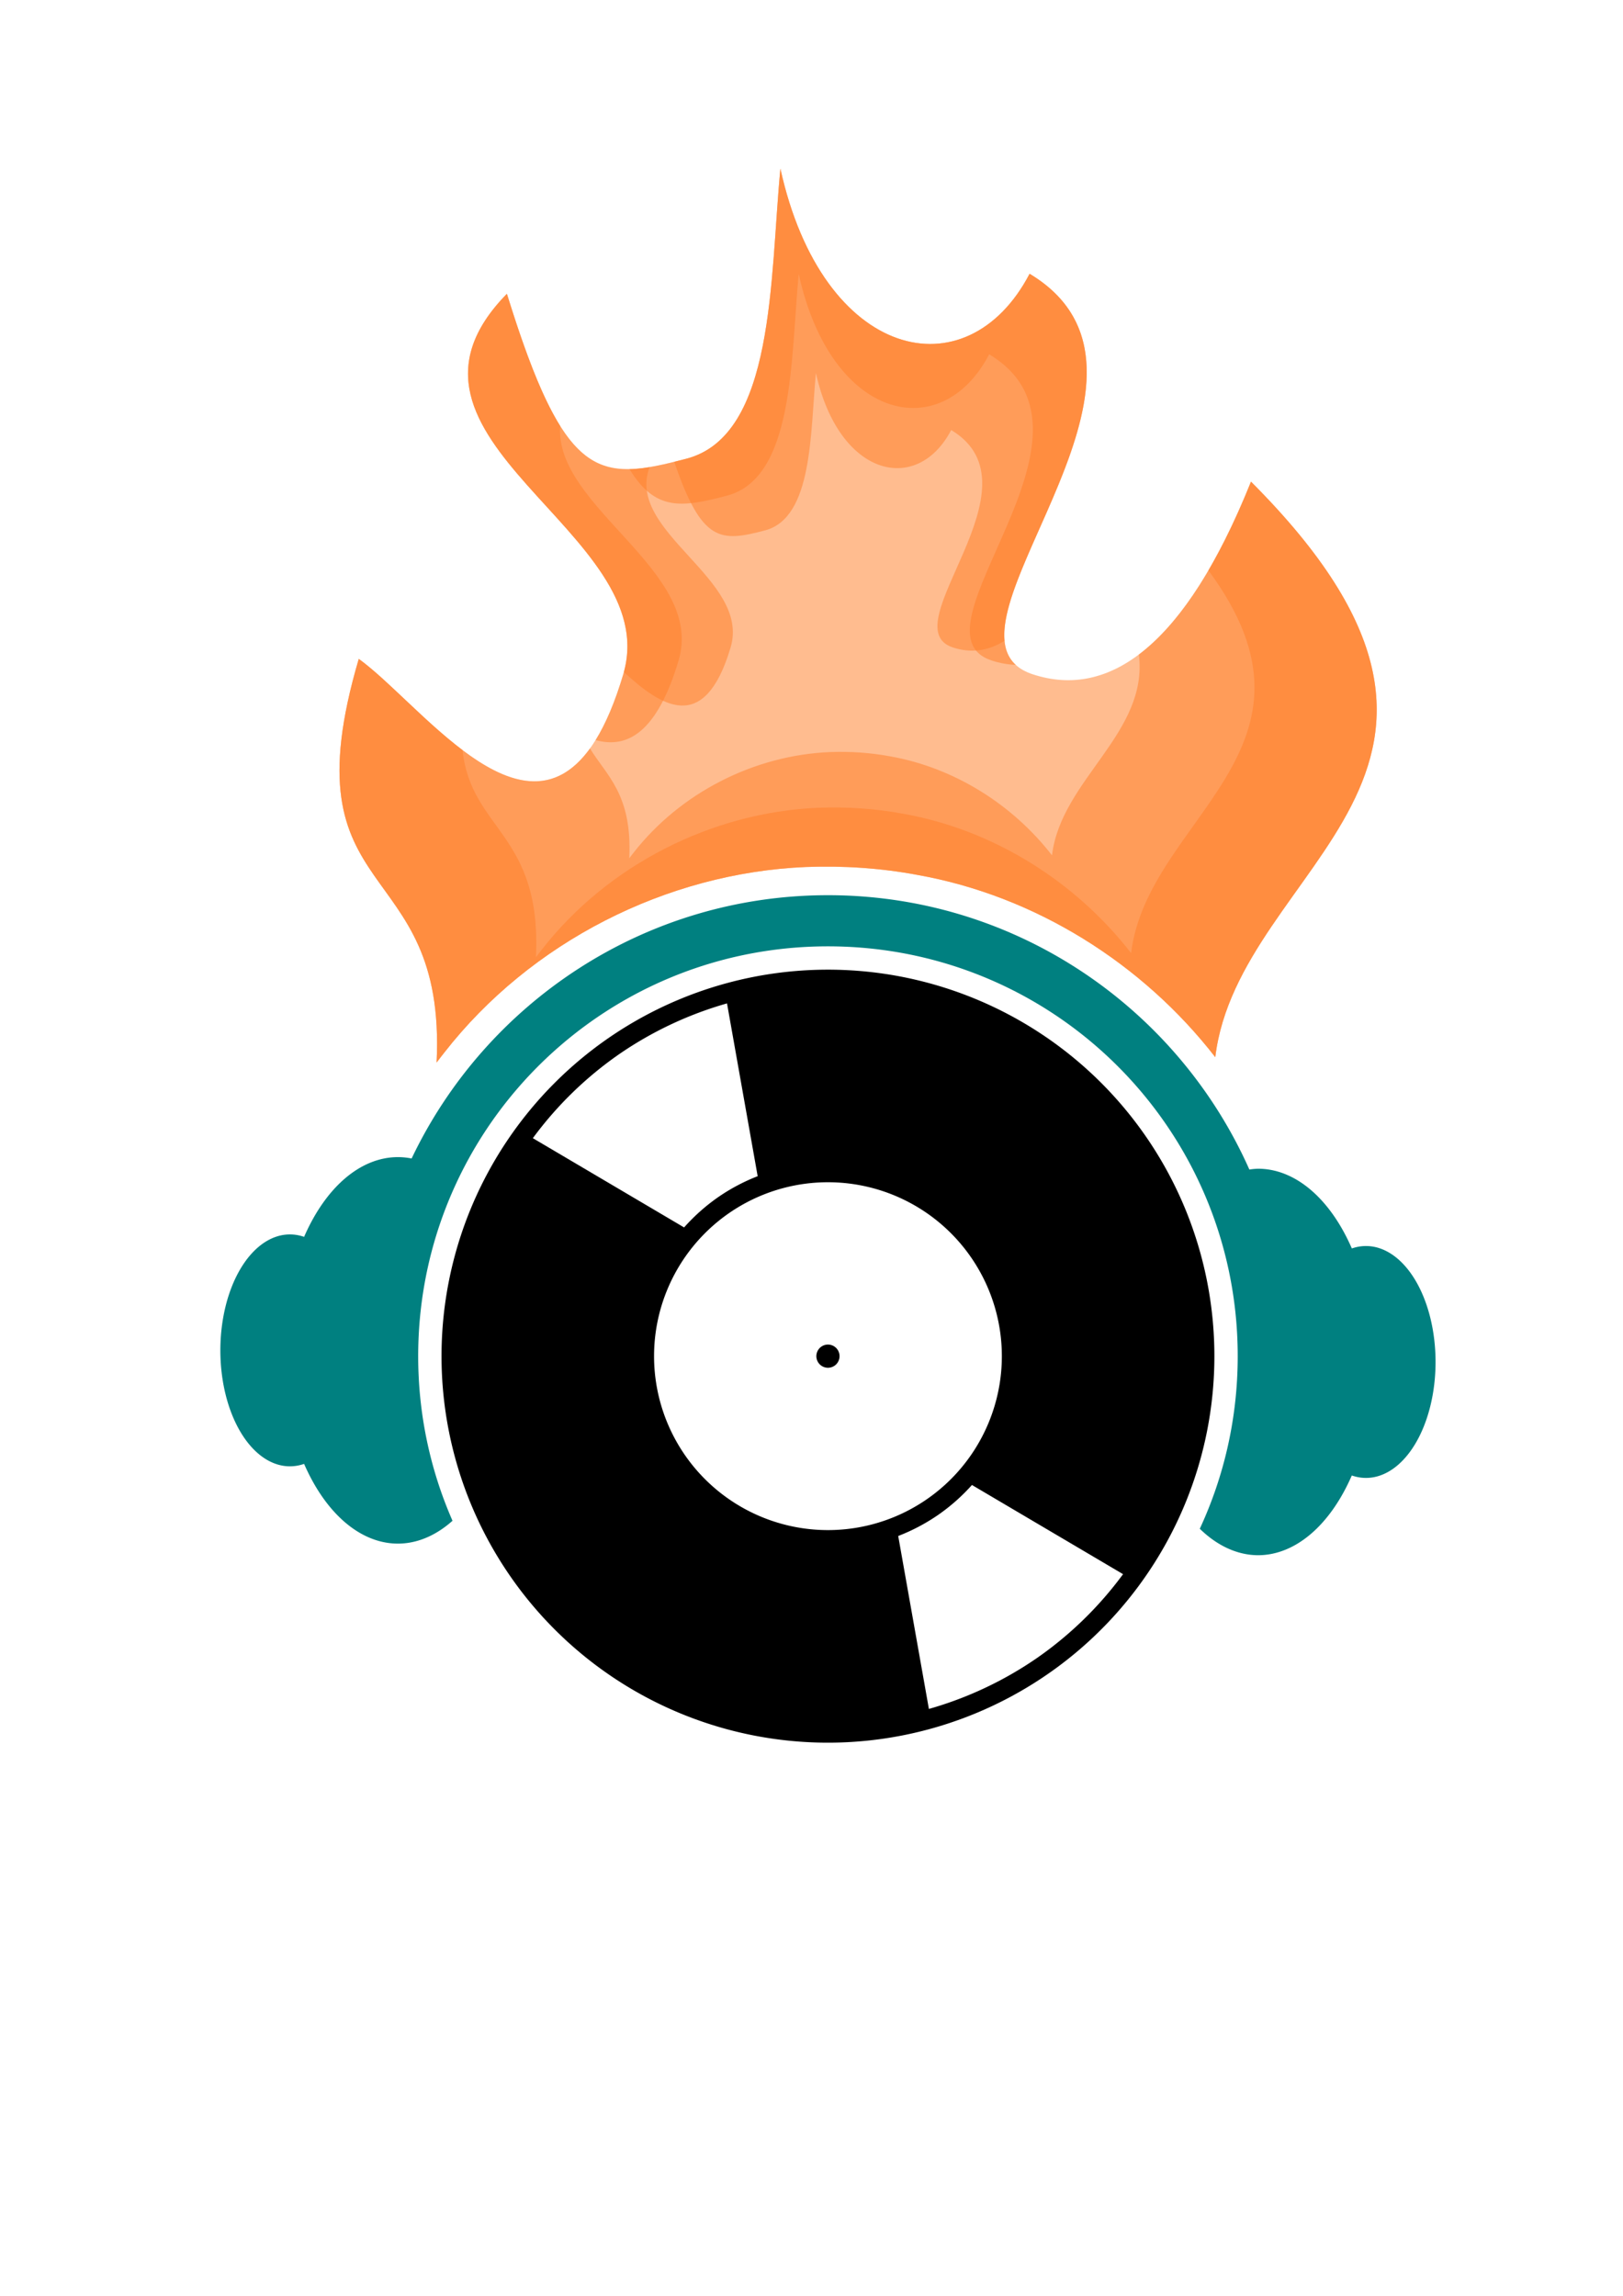<?xml version="1.0" encoding="UTF-8" standalone="no"?>
<!-- Created with Inkscape (http://www.inkscape.org/) -->

<svg
   width="210mm"
   height="297mm"
   viewBox="0 0 210 297"
   version="1.1"
   id="svg5"
   sodipodi:docname="Music-App-logo.svg"
   inkscape:version="1.2 (dc2aedaf03, 2022-05-15)"
   xmlns:inkscape="http://www.inkscape.org/namespaces/inkscape"
   xmlns:sodipodi="http://sodipodi.sourceforge.net/DTD/sodipodi-0.dtd"
   xmlns="http://www.w3.org/2000/svg"
   xmlns:svg="http://www.w3.org/2000/svg">
  <sodipodi:namedview
     id="namedview7"
     pagecolor="#ffffff"
     bordercolor="#000000"
     borderopacity="0.25"
     inkscape:showpageshadow="2"
     inkscape:pageopacity="0.0"
     inkscape:pagecheckerboard="0"
     inkscape:deskcolor="#d1d1d1"
     inkscape:document-units="mm"
     showgrid="false"
     inkscape:zoom="0.36035003"
     inkscape:cx="22.200637"
     inkscape:cy="373.2482"
     inkscape:window-width="1890"
     inkscape:window-height="980"
     inkscape:window-x="15"
     inkscape:window-y="53"
     inkscape:window-maximized="1"
     inkscape:current-layer="layer1" />
  <defs
     id="defs2" />
  <g
     inkscape:label="Layer 1"
     inkscape:groupmode="layer"
     id="layer1">
    <path
       id="path61"
       style="opacity:1;fill:#000000;stroke-width:0.256"
       d="M 107.129 125.442 A 50 50 0 0 0 57.129 175.442 A 50 50 0 0 0 107.129 225.442 A 50 50 0 0 0 157.129 175.442 A 50 50 0 0 0 107.129 125.442 z M 94.068 129.806 L 98.035 152.158 A 25 25 0 0 0 92.874 154.904 A 25 25 0 0 0 88.517 158.788 L 68.946 147.241 A 47.5 47.5 0 0 1 80.046 136.42 A 47.5 47.5 0 0 1 94.068 129.806 z M 107.129 152.942 A 22.5 22.5 0 0 1 129.629 175.442 A 22.5 22.5 0 0 1 107.129 197.942 A 22.5 22.5 0 0 1 84.629 175.442 A 22.5 22.5 0 0 1 107.129 152.942 z M 107.129 173.942 A 1.5 1.5 0 0 0 105.629 175.442 A 1.5 1.5 0 0 0 107.129 176.942 A 1.5 1.5 0 0 0 108.629 175.442 A 1.5 1.5 0 0 0 107.129 173.942 z M 125.76 192.107 L 145.312 203.643 A 47.5 47.5 0 0 1 134.211 214.465 A 47.5 47.5 0 0 1 120.19 221.078 L 116.219 198.705 A 25 25 0 0 0 121.382 195.981 A 25 25 0 0 0 125.76 192.107 z " />
    <path
       id="circle307"
       style="color:#000000;opacity:1;fill:#008080;-inkscape-stroke:none"
       d="M 107.129 115.808 C 83.382 115.808 62.847 129.744 53.26 149.869 A 15 25 0 0 1 54.639 150.264 A 15 25 0 0 0 53.26 149.869 C 53.029 150.353 52.804 150.842 52.586 151.333 C 52.368 151.825 52.157 152.32 51.952 152.819 C 51.747 153.317 51.548 153.819 51.357 154.324 C 51.165 154.829 50.979 155.337 50.801 155.849 C 50.623 156.36 50.451 156.875 50.286 157.393 C 50.122 157.911 49.964 158.431 49.813 158.955 C 49.662 159.479 49.518 160.005 49.381 160.535 C 49.245 161.064 49.115 161.597 48.993 162.132 C 49.115 161.597 49.245 161.064 49.381 160.535 C 49.518 160.005 49.662 159.479 49.813 158.955 C 49.964 158.431 50.122 157.911 50.286 157.393 C 50.451 156.875 50.623 156.36 50.801 155.849 C 50.979 155.337 51.165 154.829 51.357 154.324 C 51.548 153.819 51.747 153.317 51.952 152.819 C 52.157 152.32 52.368 151.825 52.586 151.333 C 52.804 150.842 53.029 150.353 53.26 149.869 A 15 25 0 0 0 51.481 149.692 A 15 25 0 0 0 39.347 160.008 A 9 15 0 0 0 37.512 159.692 A 9 15 0 0 0 28.512 174.692 A 9 15 0 0 0 37.512 189.692 A 9 15 0 0 0 39.347 189.376 A 15 25 0 0 0 51.481 199.692 A 15 25 0 0 0 52.618 199.619 C 52.412 199.157 52.213 198.692 52.019 198.224 C 51.824 197.755 51.636 197.284 51.453 196.81 C 51.271 196.336 51.094 195.859 50.924 195.379 C 50.753 194.9 50.589 194.417 50.43 193.932 C 50.271 193.447 50.119 192.959 49.972 192.468 C 49.826 191.978 49.685 191.484 49.551 190.988 C 49.417 190.493 49.29 189.995 49.169 189.494 C 49.047 188.993 48.932 188.489 48.823 187.984 C 48.715 187.478 48.612 186.971 48.516 186.46 C 48.421 185.95 48.332 185.438 48.249 184.923 C 48.167 184.408 48.091 183.891 48.021 183.372 C 47.952 182.853 47.89 182.332 47.834 181.809 C 47.778 181.286 47.729 180.761 47.686 180.234 C 47.644 179.707 47.609 179.178 47.581 178.647 C 47.553 178.117 47.531 177.584 47.517 177.05 C 47.503 176.515 47.496 175.979 47.496 175.441 C 47.496 174.87 47.504 174.3 47.52 173.732 C 47.536 173.164 47.56 172.598 47.592 172.034 C 47.624 171.47 47.664 170.908 47.711 170.349 C 47.759 169.789 47.814 169.232 47.877 168.677 C 47.94 168.121 48.01 167.569 48.089 167.018 C 48.167 166.468 48.253 165.92 48.346 165.374 C 48.253 165.92 48.167 166.468 48.089 167.018 C 48.01 167.569 47.94 168.121 47.877 168.677 C 47.814 169.232 47.759 169.789 47.711 170.349 C 47.664 170.908 47.624 171.47 47.592 172.034 C 47.56 172.598 47.536 173.164 47.52 173.732 C 47.504 174.3 47.496 174.87 47.496 175.441 C 47.496 175.979 47.503 176.515 47.517 177.05 C 47.531 177.584 47.553 178.117 47.581 178.647 C 47.609 179.178 47.644 179.707 47.686 180.234 C 47.729 180.761 47.778 181.286 47.834 181.809 C 47.89 182.332 47.952 182.853 48.021 183.372 C 48.091 183.891 48.167 184.408 48.249 184.923 C 48.332 185.438 48.421 185.95 48.516 186.46 C 48.612 186.971 48.715 187.478 48.823 187.984 C 48.932 188.489 49.047 188.993 49.169 189.494 C 49.29 189.995 49.417 190.493 49.551 190.988 C 49.685 191.484 49.826 191.978 49.972 192.468 C 50.119 192.959 50.271 193.447 50.43 193.932 C 50.589 194.417 50.753 194.9 50.924 195.379 C 51.094 195.859 51.271 196.336 51.453 196.81 C 51.636 197.284 51.824 197.755 52.019 198.224 C 52.213 198.692 52.412 199.157 52.618 199.619 A 15 25 0 0 0 58.55 196.736 C 55.696 190.221 54.109 183.02 54.109 175.441 C 54.109 167.451 55.873 159.881 59.027 153.091 A 15 25 0 0 0 57.784 152.022 A 15 25 0 0 1 59.027 153.091 C 67.447 134.967 85.798 122.424 107.129 122.424 C 128.882 122.424 147.537 135.469 155.719 154.175 A 15 25 0 0 1 157.01 153.166 A 15 25 0 0 0 155.719 154.175 C 158.566 160.683 160.148 167.874 160.148 175.441 C 160.148 183.423 158.388 190.986 155.241 197.77 A 15 25 0 0 0 161.001 201.008 C 161.231 200.524 161.455 200.036 161.673 199.544 C 161.891 199.053 162.103 198.558 162.308 198.059 C 162.513 197.561 162.712 197.059 162.903 196.554 C 163.095 196.049 163.28 195.541 163.458 195.029 C 163.637 194.518 163.808 194.003 163.972 193.486 C 164.137 192.968 164.295 192.447 164.446 191.924 C 164.597 191.4 164.74 190.874 164.877 190.344 C 165.013 189.815 165.143 189.283 165.265 188.748 C 165.388 188.213 165.503 187.675 165.611 187.135 C 165.719 186.595 165.819 186.052 165.912 185.507 C 166.005 184.961 166.091 184.413 166.169 183.863 C 166.247 183.312 166.318 182.76 166.381 182.205 C 166.444 181.65 166.499 181.093 166.546 180.533 C 166.594 179.974 166.634 179.412 166.666 178.848 C 166.698 178.284 166.722 177.719 166.738 177.151 C 166.754 176.583 166.762 176.013 166.762 175.441 C 166.762 174.905 166.755 174.369 166.741 173.836 C 166.727 173.302 166.705 172.771 166.677 172.241 C 166.649 171.711 166.614 171.182 166.572 170.656 C 166.53 170.13 166.481 169.606 166.425 169.083 C 166.369 168.561 166.307 168.041 166.238 167.523 C 166.169 167.004 166.093 166.488 166.011 165.974 C 165.929 165.46 165.84 164.949 165.744 164.439 C 165.649 163.93 165.547 163.422 165.438 162.917 C 165.33 162.412 165.215 161.91 165.094 161.41 C 164.973 160.91 164.846 160.412 164.712 159.917 C 164.579 159.422 164.439 158.929 164.293 158.439 C 164.147 157.949 163.995 157.462 163.837 156.977 C 163.678 156.493 163.514 156.011 163.344 155.532 C 163.174 155.052 162.998 154.576 162.816 154.103 C 162.634 153.629 162.446 153.159 162.253 152.691 C 162.059 152.224 161.86 151.759 161.655 151.298 A 15 25 0 0 0 160.244 151.599 A 15 25 0 0 1 161.655 151.298 C 152.374 130.406 131.434 115.808 107.129 115.808 z M 161.655 151.298 C 161.86 151.759 162.059 152.224 162.253 152.691 C 162.446 153.159 162.634 153.629 162.816 154.103 C 162.998 154.576 163.174 155.052 163.344 155.532 C 163.514 156.011 163.678 156.493 163.837 156.977 C 163.995 157.462 164.147 157.949 164.293 158.439 C 164.439 158.929 164.579 159.422 164.712 159.917 C 164.846 160.412 164.973 160.91 165.094 161.41 C 165.215 161.91 165.33 162.412 165.438 162.917 C 165.547 163.422 165.649 163.93 165.744 164.439 C 165.84 164.949 165.929 165.46 166.011 165.974 C 166.093 166.488 166.169 167.004 166.238 167.523 C 166.307 168.041 166.369 168.561 166.425 169.083 C 166.481 169.606 166.53 170.13 166.572 170.656 C 166.614 171.182 166.649 171.711 166.677 172.241 C 166.705 172.771 166.727 173.302 166.741 173.836 C 166.755 174.369 166.762 174.905 166.762 175.441 C 166.762 176.013 166.754 176.583 166.738 177.151 C 166.722 177.719 166.698 178.284 166.666 178.848 C 166.634 179.412 166.594 179.974 166.546 180.533 C 166.499 181.093 166.444 181.65 166.381 182.205 C 166.318 182.76 166.247 183.312 166.169 183.863 C 166.091 184.413 166.005 184.961 165.912 185.507 C 165.819 186.052 165.719 186.595 165.611 187.135 C 165.503 187.675 165.388 188.213 165.265 188.748 C 165.143 189.283 165.013 189.815 164.877 190.344 C 164.74 190.874 164.597 191.4 164.446 191.924 C 164.295 192.447 164.137 192.968 163.972 193.486 C 163.808 194.003 163.637 194.518 163.458 195.029 C 163.28 195.541 163.095 196.049 162.903 196.554 C 162.712 197.059 162.513 197.561 162.308 198.059 C 162.103 198.558 161.891 199.053 161.673 199.544 C 161.455 200.036 161.231 200.524 161.001 201.008 A 15 25 0 0 0 162.777 201.193 A 15 25 0 0 0 174.91 190.877 A 9 15 0 0 0 176.746 191.193 A 9 15 0 0 0 185.746 176.193 A 9 15 0 0 0 176.746 161.193 A 9 15 0 0 0 174.915 161.507 A 15 25 0 0 0 162.777 151.193 A 15 25 0 0 0 161.655 151.298 z M 55.065 150.44 A 15 25 0 0 1 56.002 150.876 A 15 25 0 0 0 55.065 150.44 z M 56.474 151.139 A 15 25 0 0 1 57.379 151.733 A 15 25 0 0 0 56.474 151.139 z M 159.808 151.747 A 15 25 0 0 0 158.843 152.125 A 15 25 0 0 1 159.808 151.747 z M 158.36 152.359 A 15 25 0 0 0 157.417 152.906 A 15 25 0 0 1 158.36 152.359 z M 48.993 162.132 C 48.87 162.667 48.755 163.205 48.647 163.745 C 48.539 164.285 48.439 164.829 48.346 165.374 C 48.439 164.828 48.539 164.285 48.647 163.745 C 48.755 163.205 48.871 162.667 48.993 162.132 z " />
    <path
       style="opacity:0.52;fill:#ff7f2a;stroke-width:11.444"
       d="m 86.826,-55.974 c 9.07,10.993 23.904,24.889 17.949,35.111 -5.956,10.222 -9,13.222 -31.523,1.362 0.265,26.482 36.267,7.191 45.45,24.156 14.349,26.506 -14.356,20.982 -25.605,22.792 16.125,29.601 25.652,9.532 44.046,29.806 -0.077,-0.546 -0.149,-1.094 -0.211,-1.642 -2.214,-17.967 3.876,-36.728 16.118,-50.044 3.298,-3.556 6.969,-6.774 10.976,-9.51 12.647,-8.807 28.617,-12.46 43.867,-10.54 -15.667,-19.956 3.985,-55.912 -49.376,-55.912 9.022,21.129 6.907,32.927 -2.359,37.595 -14.04,7.073 -11.618,-42.658 -36.914,-36.357 5.246,16.714 -10.992,26.888 -32.418,13.183 z"
       id="rect1535"
       transform="rotate(45)" />
    <path
       id="path1823"
       style="opacity:0.52;fill:#ff7f2a;stroke-width:11.444"
       d="M 86.826 -55.974 C 95.896 -44.98 110.73 -31.085 104.775 -20.863 C 103.288 -18.311 101.984 -16.21 100.512 -14.678 C 106.739 -13.181 108.799 -15.932 111.855 -21.177 C 116.408 -28.991 105.069 -39.612 98.136 -48.015 C 114.513 -37.54 126.925 -45.316 122.915 -58.091 C 142.25 -62.908 140.399 -24.896 151.131 -30.302 C 152.117 -30.799 152.992 -31.405 153.758 -32.117 C 142.312 -31.604 142.993 -75.073 119.244 -69.157 C 124.49 -52.443 108.252 -42.269 86.826 -55.974 z M 73.252 -19.501 C 73.517 6.981 109.519 -12.309 118.703 4.655 C 120.506 7.986 121.628 10.809 122.192 13.207 C 125.876 11.132 127.167 6.946 122.501 -1.672 C 116.733 -12.327 97.128 -4.276 90.206 -12.294 C 86.187 -13.213 80.823 -15.514 73.252 -19.501 z M 158.518 -70.395 C 160.399 -65.991 161.789 -61.997 162.738 -58.383 C 191.207 -54.136 179.79 -30.167 190.676 -16.301 C 179.019 -17.768 166.812 -14.977 157.145 -8.245 C 154.083 -6.153 151.277 -3.693 148.756 -0.975 C 139.398 9.204 134.743 23.543 136.436 37.276 C 136.483 37.695 136.538 38.114 136.597 38.531 C 125.837 26.672 119.047 32.873 110.927 26.295 C 104.752 27.159 97.556 26.73 93.098 27.447 C 109.223 57.049 118.75 36.98 137.144 57.253 C 137.067 56.707 136.995 56.16 136.933 55.611 C 134.719 37.645 140.809 18.884 153.051 5.567 C 156.35 2.011 160.021 -1.207 164.027 -3.943 C 176.674 -12.751 192.644 -16.403 207.894 -14.483 C 192.227 -34.44 211.879 -70.395 158.518 -70.395 z "
       transform="rotate(45)" />
    <path
       id="path1830"
       style="opacity:0.52;fill:#ff7f2a;stroke-width:11.444"
       d="M 86.826 -55.974 C 95.896 -44.98 110.73 -31.085 104.775 -20.863 C 104.486 -20.367 104.209 -19.904 103.931 -19.443 C 113.87 -14.562 115.516 -16.333 118.51 -21.473 C 121.744 -27.022 113.691 -34.566 108.767 -40.534 C 120.398 -33.094 129.213 -38.616 126.365 -47.69 C 140.097 -51.111 138.783 -24.114 146.405 -27.953 C 148.519 -29.018 149.944 -30.771 150.526 -33.292 C 142.188 -40.15 140.512 -74.455 119.244 -69.157 C 124.49 -52.443 108.252 -42.269 86.826 -55.974 z M 73.252 -19.501 C 73.516 6.845 109.144 -12.106 118.554 4.402 C 124.997 4.116 131.755 2.878 126.071 -7.62 C 121.657 -15.774 105.834 -8.503 102.164 -16.705 C 97.43 -10.072 92.326 -9.456 73.252 -19.501 z M 158.518 -70.395 C 163.302 -59.191 164.954 -50.611 164.069 -44.326 C 172.155 -38.028 168.387 -25.783 174.49 -18.009 C 166.211 -19.052 157.541 -17.069 150.676 -12.288 C 148.501 -10.803 146.508 -9.055 144.718 -7.125 C 138.072 0.104 134.766 10.289 135.968 20.042 C 136.002 20.34 136.04 20.637 136.082 20.933 C 130.527 14.811 126.462 15.464 122.441 14.484 C 124.89 29.675 102.673 25.906 93.098 27.447 C 109.223 57.049 118.75 36.98 137.144 57.253 C 137.067 56.707 136.995 56.16 136.933 55.611 C 134.719 37.645 140.809 18.884 153.051 5.567 C 156.35 2.011 160.021 -1.207 164.027 -3.943 C 176.674 -12.751 192.644 -16.403 207.894 -14.483 C 192.227 -34.44 211.879 -70.395 158.518 -70.395 z "
       transform="rotate(45)" />
  </g>
</svg>
